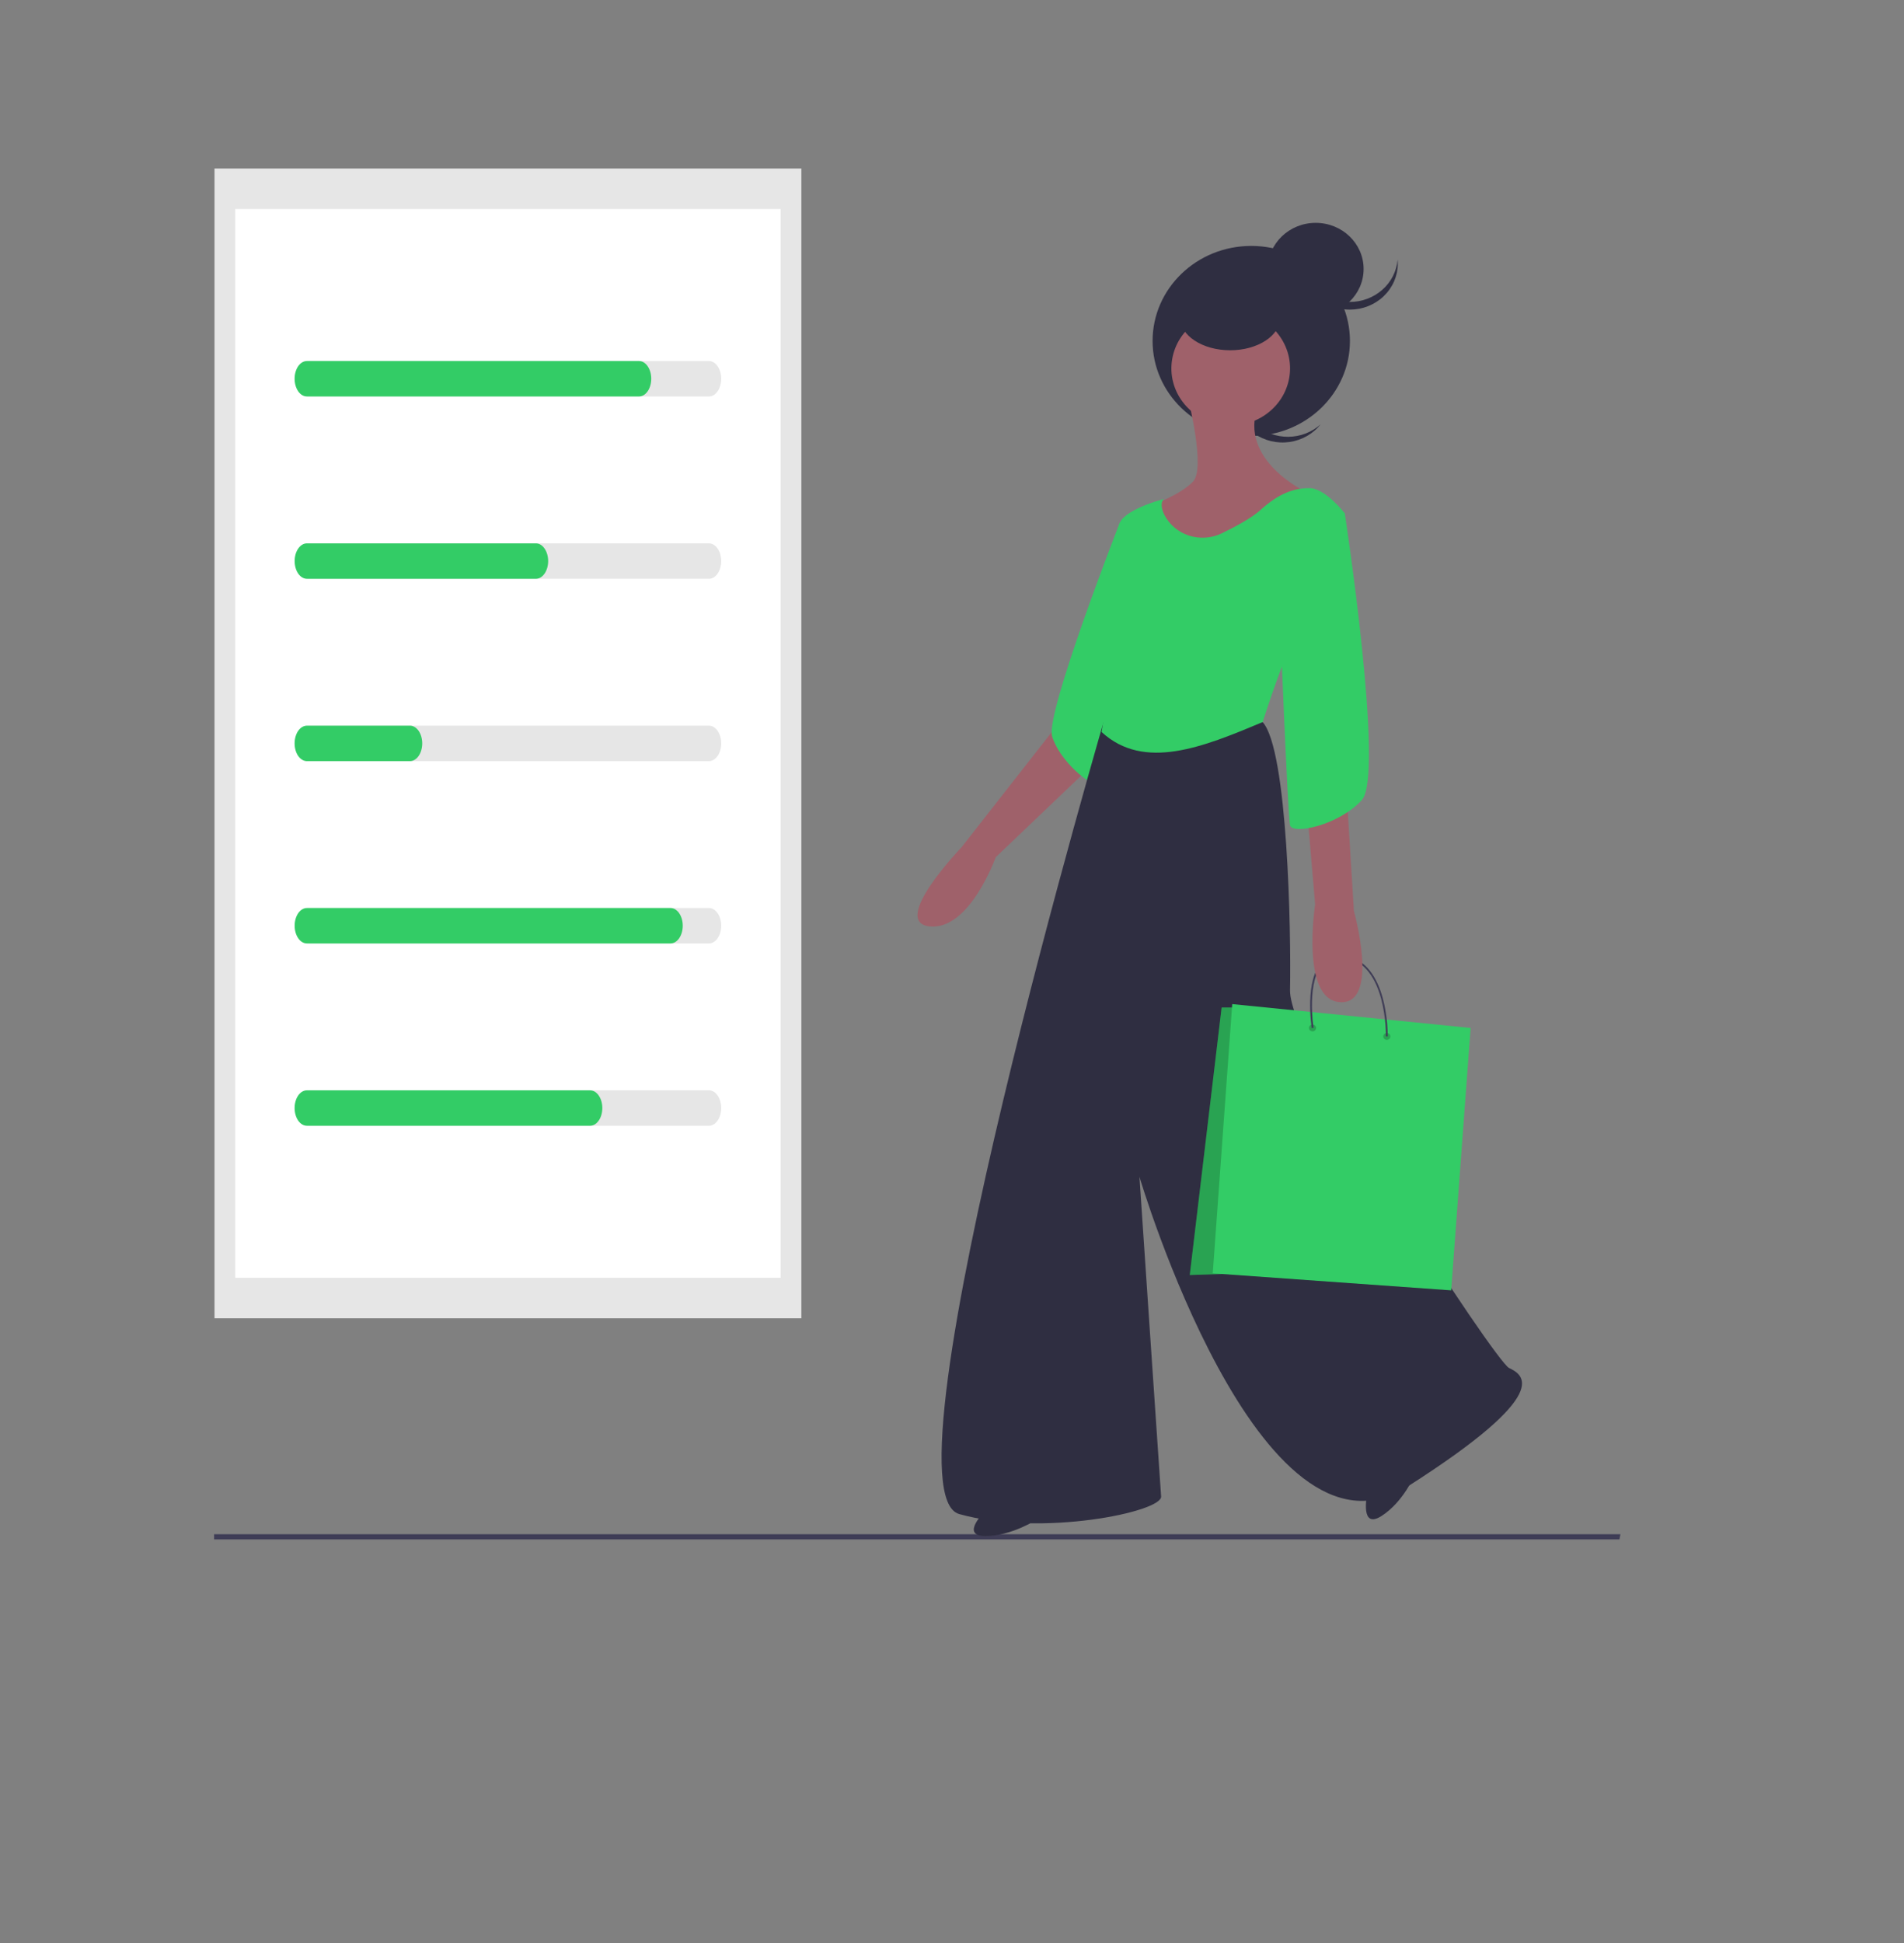 <svg width="100" height="102" viewBox="0 0 100 102" fill="none" xmlns="http://www.w3.org/2000/svg">
<rect x="0" y="0" width="100" height="102" fill="#808080" stroke="none"/>
<g clip-path="url(#clip0)">
<path d="M56.91 35.428L56.011 37.446L50.499 44.481C50.499 44.481 46.725 48.402 48.822 48.632C50.919 48.863 52.297 45 52.297 45L58.767 38.83L59.486 36.004L56.91 35.428Z" fill="#9F616A"/>
<path d="M59.666 27.239L58.798 27.473C58.798 27.473 54.898 37.444 55.258 38.655C55.617 39.866 57.235 41.365 57.954 41.249C58.673 41.134 59.666 27.239 59.666 27.239Z" fill="#33CC66"/>
<path d="M71.799 78.478C71.799 78.478 71.418 80.317 72.564 79.581C73.71 78.845 74.308 77.421 74.308 77.421L71.799 78.478Z" fill="#2F2E41"/>
<path d="M58.227 36.984C58.227 36.984 46.065 78.271 50.379 79.482C54.692 80.693 61.043 79.367 60.983 78.559C60.923 77.752 59.845 61.779 59.845 61.779C59.845 61.779 66.135 82.999 73.924 78.04C81.712 73.081 79.975 72.159 79.256 71.813C78.537 71.467 67.693 55.033 67.753 51.977C67.813 48.92 67.633 39.348 66.315 37.907L58.227 36.984Z" fill="#2F2E41"/>
<path d="M85.055 80.812H11.244V80.541H85.106L85.055 80.812Z" fill="#3F3D56"/>
<path d="M65.953 22.305C65.485 21.898 65.193 21.336 65.135 20.731C65.077 20.127 65.257 19.523 65.64 19.04C65.589 19.086 65.54 19.133 65.492 19.184C65.045 19.66 64.813 20.288 64.847 20.929C64.881 21.571 65.178 22.173 65.672 22.603C66.167 23.034 66.819 23.258 67.486 23.226C68.152 23.194 68.778 22.908 69.225 22.432C69.273 22.382 69.317 22.33 69.359 22.276C68.898 22.692 68.293 22.925 67.662 22.93C67.031 22.935 66.421 22.712 65.953 22.305Z" fill="#2F2E41"/>
<path d="M65.718 22.886C68.58 22.886 70.9 20.652 70.9 17.898C70.9 15.143 68.58 12.91 65.718 12.91C62.855 12.91 60.535 15.143 60.535 17.898C60.535 20.652 62.855 22.886 65.718 22.886Z" fill="#2F2E41"/>
<path d="M51.757 79.309C51.757 79.309 50.379 80.635 51.757 80.635C53.135 80.635 54.453 79.77 54.453 79.77L51.757 79.309Z" fill="#2F2E41"/>
<path d="M62.422 21.012C62.422 21.012 63.32 24.587 62.661 25.279C62.002 25.971 60.565 26.489 60.565 26.489L60.804 32.948C60.804 32.948 63.56 32.025 63.68 31.91C63.8 31.794 66.256 28.046 66.256 28.046L68.652 25.855C68.652 25.855 64.998 24.183 66.076 21.3C67.155 18.417 62.422 21.012 62.422 21.012Z" fill="#9F616A"/>
<path d="M67.714 19.82C67.989 18.185 66.836 16.645 65.138 16.38C63.439 16.114 61.839 17.224 61.563 18.859C61.288 20.494 62.441 22.034 64.14 22.299C65.838 22.564 67.438 21.454 67.714 19.82Z" fill="#9F616A"/>
<path d="M66.315 37.907C66.315 37.907 67.693 33.525 68.352 32.948C69.011 32.371 70.629 26.951 70.629 26.951C70.629 26.951 69.61 25.625 68.772 25.625C67.933 25.625 67.154 25.913 66.195 26.778C65.744 27.185 64.921 27.633 64.176 27.994C63.911 28.124 63.623 28.202 63.327 28.223C63.031 28.244 62.733 28.209 62.452 28.119C62.17 28.028 61.91 27.884 61.687 27.696C61.464 27.508 61.282 27.279 61.151 27.022C61.002 26.717 60.953 26.425 61.103 26.201C61.103 26.201 58.886 26.778 58.767 27.585C58.647 28.392 58.767 30.065 58.587 30.411C58.407 30.757 57.868 31.276 58.108 33.467C58.347 35.658 57.857 38.429 57.857 38.429C60.095 40.484 63.196 39.215 66.315 37.907Z" fill="#33CC66"/>
<path d="M64.609 18.388C66.065 18.388 67.245 17.613 67.245 16.658C67.245 15.703 66.065 14.928 64.609 14.928C63.153 14.928 61.973 15.703 61.973 16.658C61.973 17.613 63.153 18.388 64.609 18.388Z" fill="#2F2E41"/>
<path d="M69.102 16.543C70.492 16.543 71.618 15.458 71.618 14.121C71.618 12.783 70.492 11.699 69.102 11.699C67.713 11.699 66.586 12.783 66.586 14.121C66.586 15.458 67.713 16.543 69.102 16.543Z" fill="#2F2E41"/>
<path d="M70.899 15.851C70.268 15.851 69.66 15.622 69.196 15.211C68.731 14.8 68.445 14.236 68.392 13.631C68.386 13.697 68.383 13.764 68.383 13.832C68.383 14.475 68.648 15.09 69.12 15.544C69.591 15.998 70.231 16.254 70.898 16.254C71.565 16.254 72.205 16 72.677 15.546C73.149 15.092 73.415 14.477 73.415 13.835V13.832C73.415 13.764 73.412 13.697 73.406 13.631C73.353 14.236 73.067 14.8 72.602 15.211C72.138 15.622 71.53 15.851 70.899 15.851Z" fill="#2F2E41"/>
<path d="M64.998 52.891H64.161L62.488 66.934L68.005 66.755L64.998 52.891Z" fill="#33CC66"/>
<path opacity="0.2" d="M64.998 52.891H64.161L62.488 66.934L68.005 66.755L64.998 52.891Z" fill="black"/>
<path d="M64.718 52.711L63.695 66.845L76.217 67.739L77.239 53.964L64.718 52.711Z" fill="#33CC66"/>
<path opacity="0.2" d="M68.934 54.143C69.037 54.143 69.121 54.063 69.121 53.964C69.121 53.864 69.037 53.784 68.934 53.784C68.832 53.784 68.748 53.864 68.748 53.964C68.748 54.063 68.832 54.143 68.934 54.143Z" fill="black"/>
<path opacity="0.2" d="M72.837 54.59C72.94 54.59 73.023 54.509 73.023 54.41C73.023 54.311 72.94 54.231 72.837 54.231C72.734 54.231 72.65 54.311 72.65 54.41C72.65 54.509 72.734 54.59 72.837 54.59Z" fill="black"/>
<path d="M72.884 54.411H72.791C72.791 54.373 72.857 50.6 70.606 50.252C70.162 50.184 69.799 50.281 69.528 50.539C68.599 51.427 68.983 53.933 68.987 53.957L68.895 53.971C68.879 53.866 68.501 51.395 69.464 50.476C69.757 50.195 70.148 50.09 70.621 50.163C72.951 50.522 72.885 54.373 72.884 54.411Z" fill="#3F3D56"/>
<path d="M70.809 34.908L70.51 38.138L71.109 47.825C71.109 47.825 72.487 52.726 70.39 52.611C68.293 52.496 69.072 47.479 69.072 47.479L68.113 36.235L70.809 34.908Z" fill="#9F616A"/>
<path d="M69.072 26.144L70.63 26.951C70.63 26.951 72.727 40.668 71.528 41.995C70.33 43.321 67.874 43.84 67.754 43.321C67.634 42.802 67.215 32.256 67.215 32.256L69.072 26.144Z" fill="#33CC66"/>
</g>
<g clip-path="url(#clip1)">
<path d="M42.089 8.846H11.266V69.206H42.089V8.846Z" fill="#E6E6E6"/>
<path d="M41.002 10.973H12.352V67.079H41.002V10.973Z" fill="white"/>
<path d="M37.236 20.813H16.208C16.038 20.813 15.875 20.715 15.754 20.54C15.634 20.366 15.566 20.13 15.566 19.883C15.566 19.637 15.634 19.4 15.754 19.226C15.875 19.051 16.038 18.953 16.208 18.953H37.236C37.32 18.953 37.404 18.977 37.482 19.023C37.56 19.07 37.631 19.139 37.691 19.225C37.75 19.311 37.798 19.414 37.83 19.527C37.862 19.64 37.879 19.761 37.879 19.883C37.879 20.005 37.862 20.126 37.83 20.239C37.798 20.352 37.75 20.455 37.691 20.541C37.631 20.628 37.56 20.696 37.482 20.743C37.404 20.789 37.32 20.813 37.236 20.813Z" fill="#E6E6E6"/>
<path d="M37.236 30.384H16.208C16.038 30.384 15.875 30.286 15.754 30.111C15.634 29.937 15.566 29.701 15.566 29.454C15.566 29.208 15.634 28.971 15.754 28.797C15.875 28.623 16.038 28.524 16.208 28.524H37.236C37.32 28.524 37.404 28.548 37.482 28.595C37.56 28.641 37.631 28.71 37.691 28.796C37.75 28.883 37.798 28.985 37.83 29.098C37.862 29.211 37.879 29.332 37.879 29.454C37.879 29.576 37.862 29.698 37.83 29.81C37.798 29.923 37.75 30.026 37.691 30.112C37.631 30.199 37.56 30.267 37.482 30.314C37.404 30.36 37.32 30.384 37.236 30.384Z" fill="#E6E6E6"/>
<path d="M37.236 39.956H16.208C16.038 39.955 15.875 39.857 15.754 39.683C15.634 39.508 15.566 39.272 15.566 39.026C15.566 38.779 15.634 38.543 15.754 38.368C15.875 38.194 16.038 38.096 16.208 38.095H37.236C37.32 38.095 37.404 38.119 37.482 38.166C37.56 38.212 37.631 38.281 37.691 38.367C37.75 38.454 37.798 38.556 37.83 38.669C37.862 38.782 37.879 38.903 37.879 39.026C37.879 39.148 37.862 39.269 37.83 39.382C37.798 39.495 37.75 39.597 37.691 39.684C37.631 39.77 37.56 39.839 37.482 39.885C37.404 39.932 37.32 39.956 37.236 39.956Z" fill="#E6E6E6"/>
<path d="M37.236 49.527H16.208C16.038 49.526 15.875 49.428 15.754 49.254C15.634 49.08 15.566 48.843 15.566 48.597C15.566 48.35 15.634 48.114 15.754 47.94C15.875 47.765 16.038 47.667 16.208 47.667H37.236C37.32 47.666 37.404 47.691 37.482 47.737C37.56 47.784 37.631 47.852 37.691 47.939C37.75 48.025 37.798 48.128 37.83 48.241C37.862 48.353 37.879 48.474 37.879 48.597C37.879 48.719 37.862 48.84 37.83 48.953C37.798 49.066 37.75 49.169 37.691 49.255C37.631 49.341 37.56 49.41 37.482 49.456C37.404 49.503 37.32 49.527 37.236 49.527Z" fill="#E6E6E6"/>
<path d="M37.236 59.098H16.208C16.038 59.098 15.875 59 15.754 58.825C15.634 58.651 15.566 58.414 15.566 58.168C15.566 57.922 15.634 57.685 15.754 57.511C15.875 57.336 16.038 57.238 16.208 57.238H37.236C37.32 57.238 37.404 57.262 37.482 57.308C37.56 57.355 37.631 57.423 37.691 57.51C37.75 57.596 37.798 57.699 37.83 57.812C37.862 57.925 37.879 58.046 37.879 58.168C37.879 58.29 37.862 58.411 37.83 58.524C37.798 58.637 37.75 58.74 37.691 58.826C37.631 58.913 37.56 58.981 37.482 59.028C37.404 59.074 37.32 59.098 37.236 59.098Z" fill="#E6E6E6"/>
<path d="M33.562 20.813H16.116C16.032 20.813 15.948 20.789 15.87 20.743C15.792 20.696 15.721 20.628 15.661 20.541C15.601 20.455 15.554 20.352 15.522 20.239C15.489 20.126 15.473 20.005 15.473 19.883C15.473 19.761 15.489 19.64 15.522 19.527C15.554 19.414 15.601 19.311 15.661 19.225C15.721 19.139 15.792 19.07 15.87 19.023C15.948 18.977 16.032 18.953 16.116 18.953H33.562C33.733 18.953 33.896 19.051 34.016 19.226C34.137 19.4 34.204 19.637 34.204 19.883C34.204 20.13 34.137 20.366 34.016 20.54C33.896 20.715 33.733 20.813 33.562 20.813Z" fill="#33CC66"/>
<path d="M28.146 30.384H16.117C15.947 30.384 15.783 30.286 15.663 30.112C15.542 29.937 15.475 29.701 15.475 29.454C15.475 29.207 15.542 28.971 15.663 28.797C15.783 28.622 15.947 28.524 16.117 28.524H28.146C28.23 28.524 28.314 28.548 28.392 28.595C28.47 28.641 28.541 28.71 28.601 28.796C28.661 28.883 28.708 28.985 28.741 29.098C28.773 29.211 28.79 29.332 28.79 29.454C28.79 29.576 28.773 29.698 28.741 29.81C28.708 29.923 28.661 30.026 28.601 30.112C28.541 30.199 28.47 30.267 28.392 30.314C28.314 30.36 28.23 30.384 28.146 30.384Z" fill="#33CC66"/>
<path d="M21.534 39.956H16.116C16.032 39.956 15.948 39.932 15.87 39.885C15.792 39.839 15.721 39.77 15.661 39.684C15.601 39.597 15.554 39.495 15.522 39.382C15.489 39.269 15.473 39.148 15.473 39.026C15.473 38.903 15.489 38.782 15.522 38.669C15.554 38.556 15.601 38.454 15.661 38.367C15.721 38.281 15.792 38.212 15.87 38.166C15.948 38.119 16.032 38.095 16.116 38.095H21.534C21.704 38.096 21.867 38.194 21.988 38.368C22.108 38.543 22.176 38.779 22.176 39.026C22.176 39.272 22.108 39.508 21.988 39.683C21.867 39.857 21.704 39.955 21.534 39.956Z" fill="#33CC66"/>
<path d="M35.216 49.527H16.117C15.947 49.527 15.783 49.429 15.663 49.254C15.542 49.08 15.475 48.843 15.475 48.597C15.475 48.35 15.542 48.114 15.663 47.939C15.783 47.765 15.947 47.667 16.117 47.667H35.216C35.387 47.667 35.55 47.765 35.671 47.939C35.791 48.114 35.859 48.35 35.859 48.597C35.859 48.843 35.791 49.08 35.671 49.254C35.55 49.429 35.387 49.527 35.216 49.527Z" fill="#33CC66"/>
<path d="M30.991 59.098H16.116C16.032 59.098 15.948 59.074 15.87 59.028C15.792 58.981 15.721 58.913 15.661 58.826C15.601 58.74 15.554 58.637 15.522 58.524C15.489 58.411 15.473 58.29 15.473 58.168C15.473 58.046 15.489 57.925 15.522 57.812C15.554 57.699 15.601 57.596 15.661 57.51C15.721 57.423 15.792 57.355 15.87 57.308C15.948 57.262 16.032 57.238 16.116 57.238H30.991C31.076 57.238 31.16 57.262 31.238 57.308C31.316 57.355 31.387 57.423 31.446 57.51C31.506 57.596 31.554 57.699 31.586 57.812C31.618 57.925 31.635 58.046 31.635 58.168C31.635 58.29 31.618 58.411 31.586 58.524C31.554 58.637 31.506 58.74 31.446 58.826C31.387 58.913 31.316 58.981 31.238 59.028C31.16 59.074 31.076 59.098 30.991 59.098Z" fill="#33CC66"/>
</g>
<defs>
<clipPath id="clip0">
<rect width="85.106" height="79.961" fill="white" transform="translate(0 0.85)"/>
</clipPath>
<clipPath id="clip1">
<rect width="98.936" height="92.955" fill="white" transform="translate(1.064 8.846)"/>
</clipPath>
</defs>
</svg>
